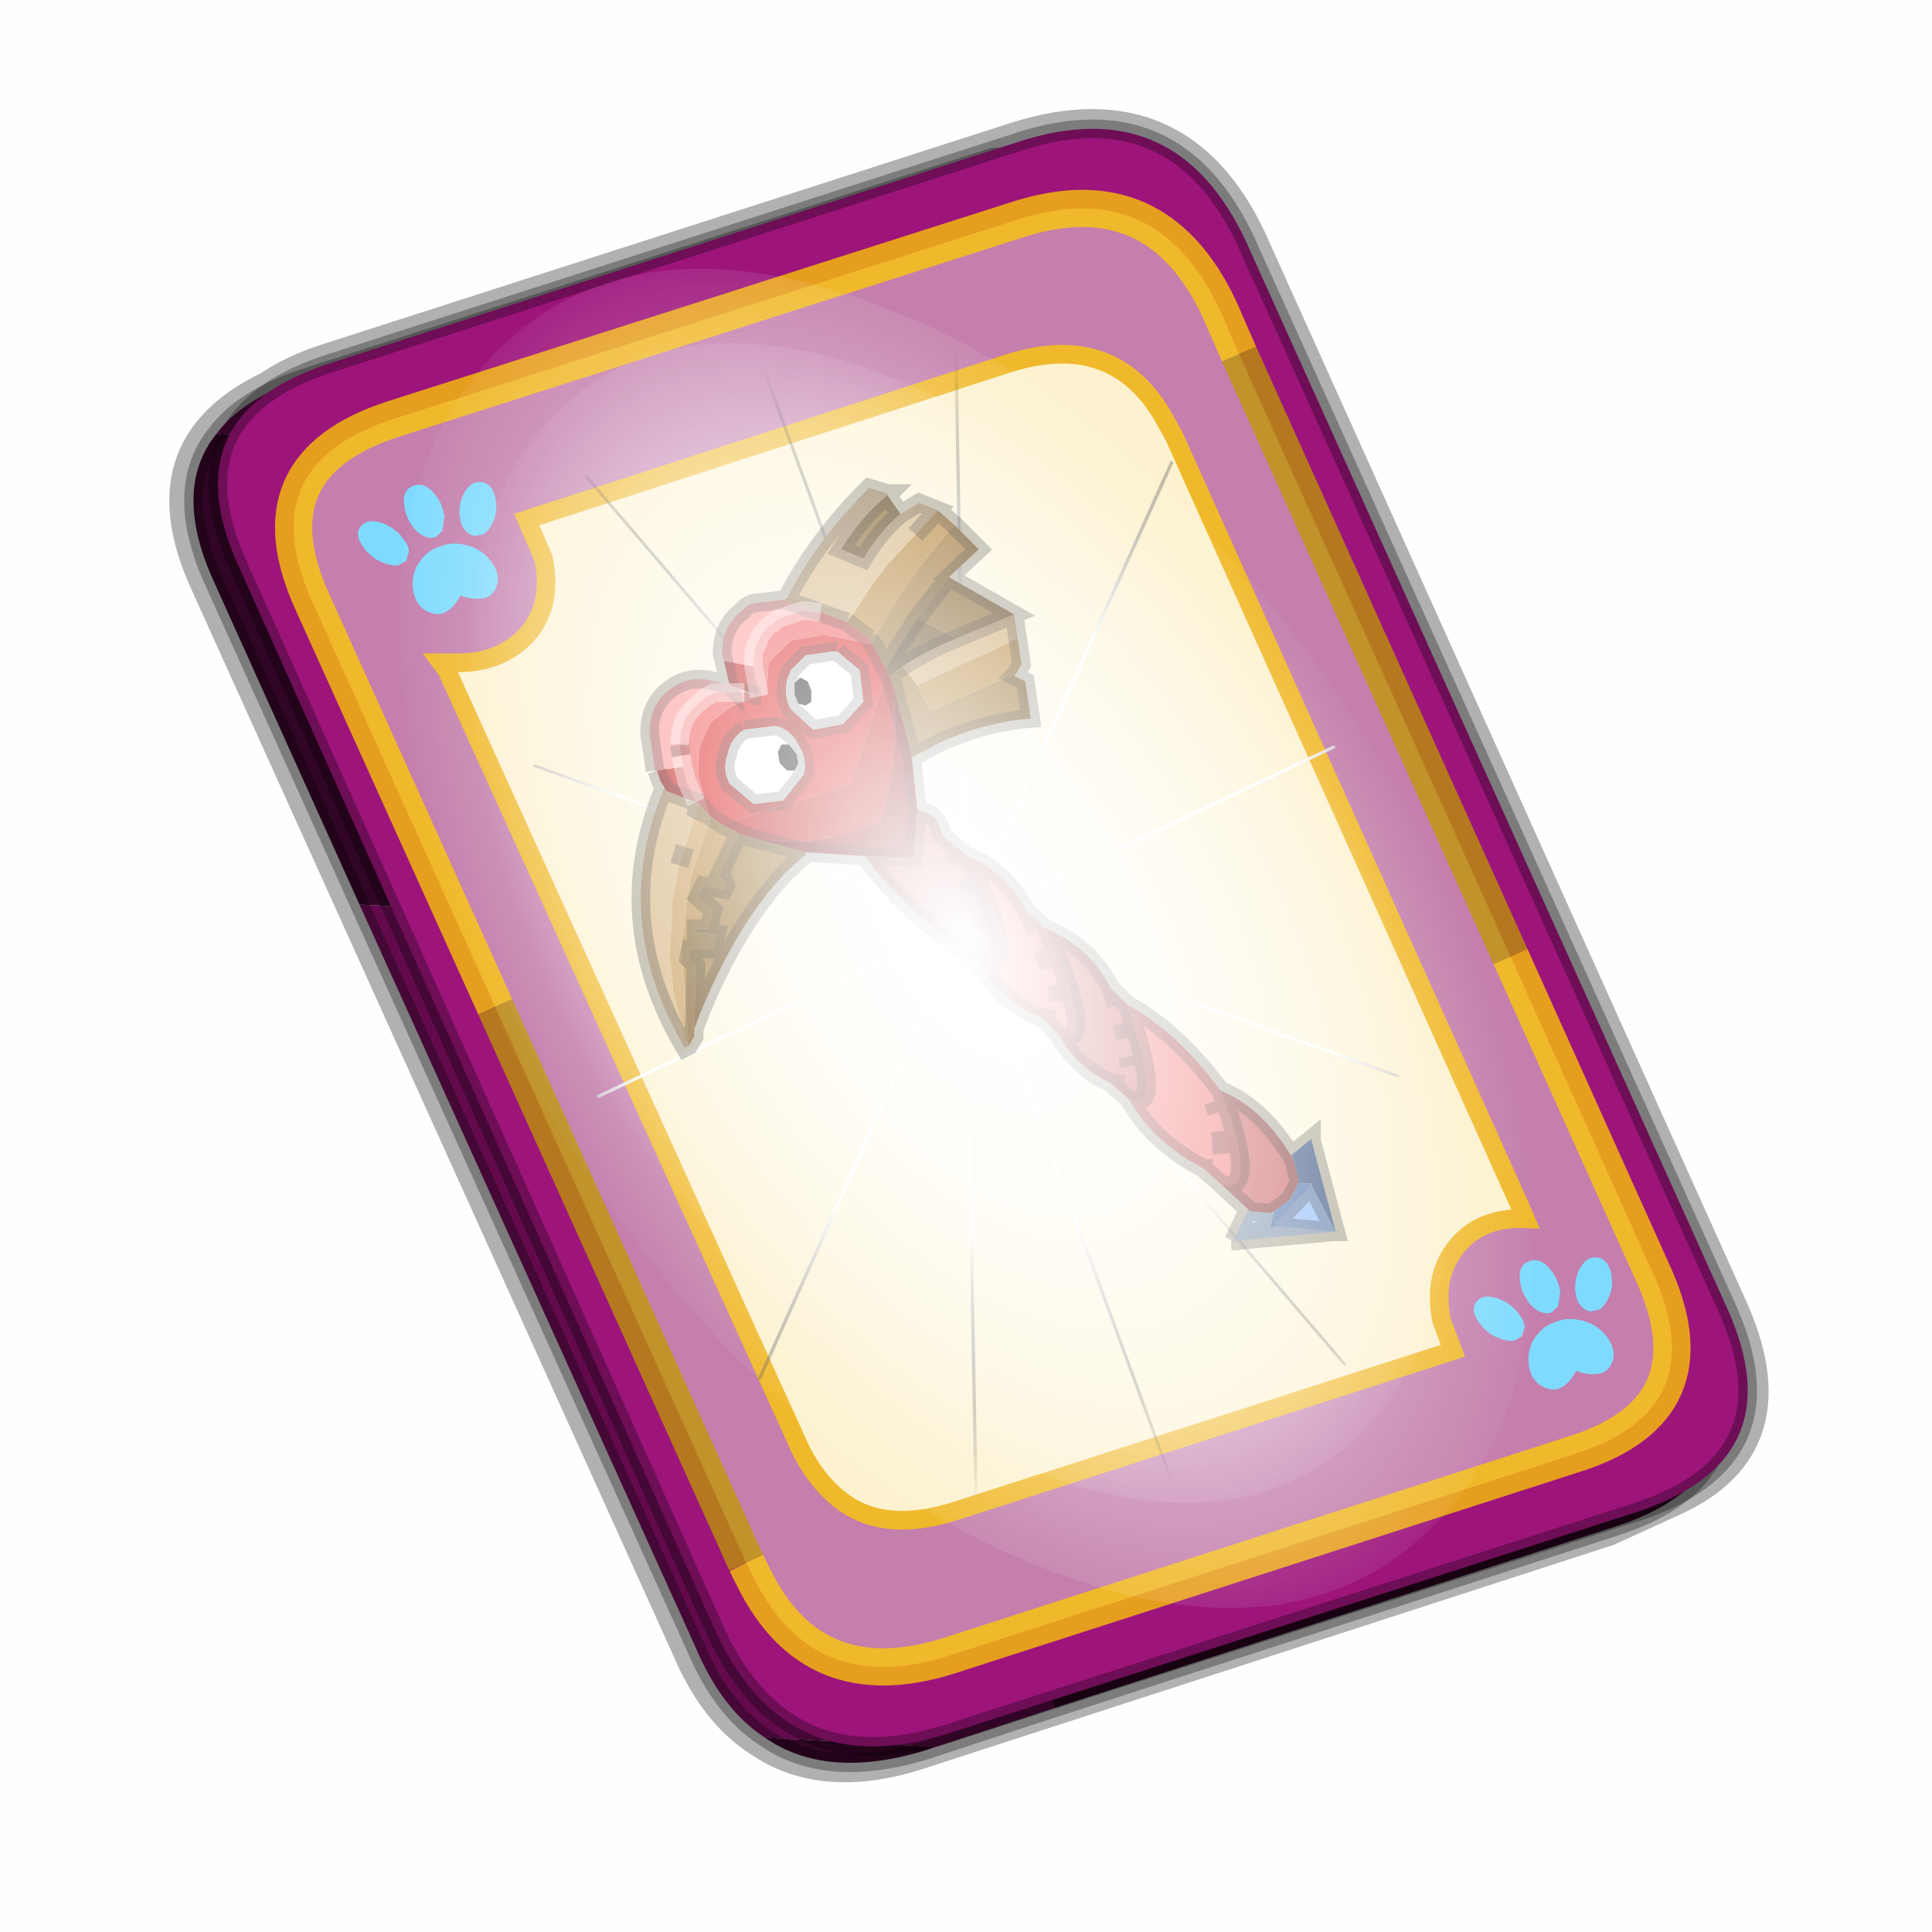<?xml version='1.0' encoding='UTF-8'?>
<svg xmlns:xlink="http://www.w3.org/1999/xlink" xmlns="http://www.w3.org/2000/svg" version="1.1" width="60px" height="60px" viewBox="0.0 0.0 60.0 60.0"><defs><g id="c1"><path fill="#000000" fill-opacity="0.004" d="M0.0 0.0 L60.0 0.0 60.0 60.0 0.0 60.0 0.0 0.0"/></g><g id="c2"><path fill="none" stroke="#000000" stroke-width="1.0" stroke-opacity="0.302" d="M22.3 0.35 Q26.6 -1.0 28.5 3.05 L41.4 31.7 Q43.1 35.4 39.9 36.85 L38.15 37.65 19.65 43.65 Q17.05 44.5 15.35 43.3 14.2 42.55 13.5 40.9 L0.55 12.25 Q-0.6 9.75 0.6 8.25 1.15 7.55 2.2 7.05 2.85 6.6 3.8 6.3 L22.3 0.35"/><path fill="#300525" stroke="none" d="M25.55 0.9 Q26.9 1.6 27.8 3.55 L40.7 32.15 Q42.6 36.3 38.3 37.65 L23.3 42.5 13.15 21.4 4.6 20.9 0.7 12.25 Q-0.45 9.75 0.75 8.25 L29.8 9.75 25.55 0.9 M20.1 43.55 L19.8 43.65 Q17.15 44.45 15.5 43.3 L20.1 43.55"/><path fill="#630a4c" stroke="none" d="M23.3 42.5 L20.1 43.55 15.5 43.3 Q14.35 42.55 13.65 40.9 L4.6 20.9 13.15 21.4 23.3 42.5 M0.75 8.25 Q1.45 7.3 3.1 6.75 L21.65 0.8 25.55 0.9 29.8 9.75 0.75 8.25"/><path fill="none" stroke="#000000" stroke-width="0.5" stroke-opacity="0.302" d="M25.55 0.9 Q26.9 1.6 27.8 3.55 L40.7 32.15 Q42.6 36.3 38.3 37.65 L23.3 42.5 20.1 43.55 19.8 43.65 Q17.15 44.45 15.5 43.3 14.35 42.55 13.65 40.9 L4.6 20.9 0.7 12.25 Q-0.45 9.75 0.75 8.25 1.45 7.3 3.1 6.75 L21.65 0.8 25.55 0.9"/><path fill="#9d147b" stroke="none" d="M14.2 40.5 L1.35 11.8 Q-0.5 7.75 3.8 6.35 L22.3 0.4 Q26.55 -1.0 28.45 3.1 L41.35 31.7 Q43.25 35.85 38.9 37.25 L20.4 43.2 Q16.1 44.55 14.2 40.5"/><path fill="none" stroke="#000000" stroke-width="0.5" stroke-opacity="0.302" d="M14.2 40.5 L1.35 11.8 Q-0.5 7.75 3.8 6.35 L22.3 0.4 Q26.55 -1.0 28.45 3.1 L41.35 31.7 Q43.25 35.85 38.9 37.25 L20.4 43.2 Q16.1 44.55 14.2 40.5"/><path fill="#fcf2cf" stroke="none" d="M9.15 13.6 Q9.8 12.8 9.55 11.6 L9.1 10.55 22.05 6.35 Q24.9 5.45 26.25 7.85 L26.5 8.3 35.8 29.0 35.95 29.35 Q34.75 29.3 34.1 30.1 33.45 30.9 33.7 32.1 L34.0 32.9 20.65 37.2 Q18.8 37.8 17.65 37.0 16.8 36.4 16.3 35.2 L6.95 14.6 6.8 14.4 7.1 14.4 Q8.4 14.45 9.15 13.6"/><path fill="#c47fad" stroke="none" d="M8.25 23.65 L3.35 12.8 Q1.65 9.1 5.5 7.85 L22.25 2.5 Q26.05 1.25 27.75 4.95 L28.25 6.1 35.55 22.3 39.35 30.75 Q41.1 34.5 37.2 35.7 L20.45 41.1 Q16.8 42.25 15.2 39.0 L15.0 38.6 8.25 23.65 M9.15 13.6 Q8.4 14.45 7.1 14.4 L6.8 14.4 6.95 14.6 16.3 35.2 Q16.8 36.4 17.65 37.0 18.8 37.8 20.65 37.2 L34.0 32.9 33.7 32.1 Q33.45 30.9 34.1 30.1 34.75 29.3 35.95 29.35 L35.8 29.0 26.5 8.3 26.25 7.85 Q24.9 5.45 22.05 6.35 L9.1 10.55 9.55 11.6 Q9.8 12.8 9.15 13.6"/><path fill="none" stroke="#ffcc00" stroke-width="1.0" stroke-opacity="0.749" d="M8.25 23.65 L3.35 12.8 Q1.65 9.1 5.5 7.85 L22.25 2.5 Q26.05 1.25 27.75 4.95 L28.25 6.1 M35.55 22.3 L39.35 30.75 Q41.1 34.5 37.2 35.7 L20.45 41.1 Q16.8 42.25 15.2 39.0 L15.0 38.6"/><path fill="none" stroke="#bf9900" stroke-width="1.0" stroke-opacity="0.749" d="M28.25 6.1 L35.55 22.3 M15.0 38.6 L8.25 23.65"/><path fill="none" stroke="#f0b92b" stroke-width="0.5" d="M9.15 13.6 Q9.8 12.8 9.55 11.6 L9.1 10.55 22.05 6.35 Q24.9 5.45 26.25 7.85 L26.5 8.3 35.8 29.0 35.95 29.35 Q34.75 29.3 34.1 30.1 33.45 30.9 33.7 32.1 L34.0 32.9 20.65 37.2 Q18.8 37.8 17.65 37.0 16.8 36.4 16.3 35.2 L6.95 14.6 6.8 14.4 7.1 14.4 Q8.4 14.45 9.15 13.6"/></g><g id="c3"><path fill="#7fdbfe" stroke="none" d="M10.75 4.9 Q10.75 4.6 10.9 4.35 11.25 3.45 11.95 2.75 13.3 1.5 14.35 2.1 15.4 2.7 14.95 4.45 14.7 5.4 14.1 6.15 L13.75 6.5 Q13.1 7.15 12.35 7.35 L11.4 7.2 Q10.95 6.9 10.75 6.4 10.5 5.75 10.75 4.9 M7.5 5.9 Q7.0 5.85 6.6 5.5 6.05 5.0 5.8 4.15 L5.7 3.6 Q5.55 2.65 5.8 1.7 6.25 0.0 7.5 0.0 L7.6 0.0 Q8.85 0.0 9.3 1.7 9.55 2.65 9.4 3.6 L9.3 4.15 8.5 5.5 7.6 5.9 7.5 5.9 M4.35 4.9 Q4.6 5.75 4.35 6.4 L3.7 7.2 2.75 7.35 Q2.0 7.15 1.35 6.5 L1.0 6.15 Q0.4 5.4 0.15 4.45 -0.3 2.7 0.75 2.1 1.8 1.5 3.15 2.75 3.85 3.45 4.2 4.35 L4.35 4.9 M5.5 13.7 Q4.45 13.9 3.65 12.95 2.75 12.0 3.2 10.25 3.7 8.5 5.25 7.6 6.4 6.9 7.55 7.0 8.75 6.9 9.9 7.6 11.45 8.5 11.95 10.25 12.35 12.0 11.5 12.95 10.7 13.9 9.65 13.7 8.55 13.5 7.55 12.6 6.55 13.5 5.5 13.7"/></g><g id="c4"><g><use transform="matrix(1.0,0.0,0.0,1.0,0.0,0.0)" xlink:href="#c3"/></g></g><radialGradient gradientUnits="userSpaceOnUse" r="819.2" cx="0" cy="0" spreadMethod="pad" gradientTransform="matrix(0.091,0.0,0.0,0.091,0.6,3.4)" id="gradient1"><stop offset="0.0" stop-color="#ffffff"/><stop offset="1.0" stop-color="#ffffff" stop-opacity="0.0"/></radialGradient><g id="c5"><path stroke="none" fill="url(#gradient1)" d="M36.65 -54.65 Q60.05 -42.0 69.75 -17.95 80.55 8.9 68.0 34.1 55.45 59.35 26.8 68.2 -1.8 77.05 -29.7 64.3 -57.6 51.6 -68.45 24.75 -79.3 -2.05 -66.75 -27.25 L-66.7 -27.3 Q-54.1 -52.5 -25.5 -61.4 3.1 -70.2 31.0 -57.5 L36.65 -54.65"/></g><g id="c6"><g><use transform="matrix(1.0,0.0,0.0,1.0,0.0,0.0)" xlink:href="#c5"/></g></g><radialGradient gradientUnits="userSpaceOnUse" r="819.2" cx="0" cy="0" spreadMethod="pad" gradientTransform="matrix(0.209,0.0,0.0,0.177,67.15,107.2)" id="gradient2"><stop offset="0.357" stop-color="#ffffff"/><stop offset="0.671" stop-opacity="0.0"/></radialGradient><g id="c7"><path fill="none" stroke-linejoin="round" stroke-linecap="round" stroke="url(#gradient2)" stroke-width="0.5" d="M136.55 165.8 L68.6 106.0 68.4 106.0 118.25 201.5 M68.2 105.7 L68.25 105.8 68.25 105.75 68.2 105.7 0.0 45.7 M68.25 105.8 L68.3 105.85 68.3 105.8 68.25 105.75 49.95 0.05 M0.05 97.7 L68.15 105.95 68.25 105.85 68.25 105.8 M68.3 105.85 L68.25 105.85 68.3 106.0 68.3 105.85 68.3 105.8 68.35 105.8 68.3 105.8 86.6 18.35 M50.0 193.2 L68.3 106.0 68.15 105.95 18.25 151.55 M68.4 106.0 L68.3 106.0 86.55 211.5 M68.4 106.0 L68.3 105.85 M68.6 106.0 L68.35 105.8 118.25 60.15 M136.6 114.25 L68.6 106.0 M68.2 105.7 L18.25 10.05"/></g><g id="c8"><g><use transform="matrix(1.0,0.0,0.0,1.0,0.0,0.0)" xlink:href="#c7"/></g></g><linearGradient gradientUnits="userSpaceOnUse" x1="-819.2" x2="819.2" spreadMethod="pad" gradientTransform="matrix(0.002,0.001,0,-0,21.55,18.9)" id="gradient3"><stop offset="0.0" stop-opacity="0.502"/><stop offset="1.0" stop-opacity="0.0"/></linearGradient><g id="c9"><path fill="#cc6464" stroke="none" d="M24.8 23.15 L24.95 23.6 24.8 23.15 25.25 23.6 Q26.25 26.55 25.3 26.15 L24.8 25.7 Q23.9 25.3 23.4 24.4 24.5 24.9 23.05 21.55 24.25 22.05 24.8 23.15 M25.15 25.75 L24.8 25.7 25.15 25.75 M27.75 25.9 Q28.85 26.35 29.65 27.65 L29.7 27.7 29.85 28.3 29.85 28.4 29.6 28.85 29.2 29.15 29.1 29.2 28.55 29.15 28.5 29.1 27.8 28.45 Q28.8 28.65 27.75 25.9 M25.1 24.1 L25.2 24.5 25.1 24.1 M25.25 25.0 L25.3 25.25 25.25 25.0 M19.6 18.35 Q20.2 18.5 20.25 19.0 L20.45 19.2 20.95 19.6 Q22.45 22.85 21.25 22.4 19.3 21.15 18.2 19.6 L19.5 19.65 19.6 18.35 M20.95 20.2 L21.05 20.6 20.95 20.2 M20.75 19.75 L20.45 19.2 20.75 19.75 M21.25 21.15 L21.3 21.6 21.25 21.15"/><path fill="#d1ab72" stroke="none" d="M22.2 13.1 L22.3 13.75 19.6 15.0 19.2 14.5 Q19.9 14.05 20.65 13.75 L22.2 13.1"/><path fill="#b6853a" stroke="none" d="M22.3 13.75 L22.4 14.45 22.25 14.7 22.2 14.75 22.2 14.7 19.95 15.7 19.6 15.0 22.3 13.75 M20.15 10.3 L20.6 10.7 Q19.2 12.25 18.4 13.85 L18.3 13.75 18.1 13.6 17.7 13.3 17.9 13.05 18.35 12.35 18.65 11.95 18.8 11.75 18.9 11.65 19.55 10.95 20.15 10.3 M14.05 18.55 L14.35 18.75 14.75 18.95 14.8 19.0 14.75 19.1 14.25 20.15 14.4 20.25 14.45 20.4 14.4 20.5 13.85 20.4 13.7 20.7 14.1 21.05 14.0 21.5 13.95 21.5 13.95 21.55 13.65 21.55 13.65 21.65 14.2 21.7 14.1 22.1 13.5 22.1 13.45 22.35 13.65 22.55 13.6 24.25 13.6 24.45 13.45 24.7 13.45 24.65 13.25 22.0 13.5 20.2 14.05 18.55 M22.25 14.7 L22.2 14.7 22.25 14.7"/><path fill="#d7b582" stroke="none" d="M19.15 10.4 L19.65 10.1 20.15 10.3 19.55 10.95 18.9 11.65 18.8 11.75 18.65 11.95 18.35 12.35 17.9 13.05 16.1 12.65 Q16.9 11.1 18.3 9.7 L18.8 9.85 18.8 9.9 Q18.1 10.45 17.55 11.35 L18.15 11.6 Q18.6 10.85 19.15 10.4 M13.65 18.15 L13.7 18.15 13.65 18.5 13.6 18.6 13.35 19.35 13.2 19.85 13.05 20.6 13.0 20.85 13.0 21.3 12.95 22.0 12.95 22.1 12.95 22.25 12.95 22.45 13.0 22.8 13.05 23.35 13.1 23.5 13.4 24.6 13.45 24.65 13.45 24.7 13.45 24.65 13.45 24.7 13.35 24.75 Q11.3 21.3 12.8 17.75 L12.85 17.85 13.65 18.15"/><path fill="#86622b" stroke="none" d="M20.45 12.1 L22.2 13.1 20.65 13.75 19.6 13.2 20.45 12.1 M18.8 9.9 L19.15 10.4 Q18.6 10.85 18.15 11.6 L17.55 11.35 Q18.1 10.45 18.8 9.9"/><path fill="#d0a96f" stroke="none" d="M17.9 13.05 L17.7 13.3 17.0 13.05 16.15 12.75 16.05 12.7 16.1 12.65 17.9 13.05"/><path fill="#9b7131" stroke="none" d="M22.2 14.75 L22.5 14.9 22.65 15.9 Q21.4 16.0 20.2 16.55 L19.45 16.95 19.45 16.9 18.95 15.0 18.9 14.9 18.85 14.75 19.2 14.5 19.6 15.0 19.95 15.7 22.2 14.7 22.2 14.75 M20.6 10.7 L21.25 11.35 20.45 12.1 19.6 13.2 18.95 14.2 18.8 14.45 18.75 14.55 18.5 14.1 18.45 13.95 18.4 13.9 18.3 13.75 18.4 13.85 Q19.2 12.25 20.6 10.7 M18.4 13.9 L18.4 13.85 18.4 13.9 M16.6 19.5 L16.6 19.55 16.1 20.0 Q14.75 21.4 13.75 23.85 L13.6 24.25 13.65 22.55 13.45 22.35 13.5 22.1 14.1 22.1 14.2 21.7 13.65 21.65 13.65 21.55 13.95 21.55 13.95 21.5 14.0 21.5 14.1 21.05 13.7 20.7 13.85 20.4 14.4 20.5 14.45 20.4 14.4 20.25 14.25 20.15 14.75 19.1 14.8 19.0 14.85 19.0 14.95 19.05 16.6 19.5 M14.85 19.0 L14.8 19.0 14.85 19.0"/><path fill="#ef4b4b" stroke="none" d="M17.7 13.3 L18.1 13.6 18.3 13.75 18.4 13.9 18.45 13.95 18.35 13.9 17.1 13.65 16.2 13.8 15.6 14.4 15.55 15.25 14.65 15.55 14.05 16.0 13.75 16.65 13.7 17.4 14.0 18.5 13.7 18.15 13.65 18.15 13.4 17.6 13.3 17.2 13.25 16.9 13.2 16.6 13.25 16.2 13.35 15.9 13.5 15.7 13.55 15.65 13.6 15.6 13.75 15.45 13.95 15.3 14.15 15.2 14.2 15.2 14.35 15.2 14.95 15.2 15.0 15.2 15.35 15.3 15.2 14.5 15.2 14.2 15.2 14.15 15.25 13.95 15.3 13.9 15.35 13.75 15.4 13.65 15.55 13.45 15.6 13.4 15.7 13.35 15.8 13.25 15.9 13.2 16.5 13.0 16.6 13.0 17.0 13.05 17.7 13.3 M18.4 13.9 L18.35 13.9 18.4 13.9 M15.35 15.3 L15.4 15.3 15.35 15.3"/><path fill="#da1212" stroke="none" d="M18.45 13.95 L18.5 14.1 18.75 14.55 18.8 14.6 17.8 17.65 14.35 18.75 14.05 18.55 14.0 18.5 13.7 17.4 13.75 16.65 14.05 16.0 14.65 15.55 15.55 15.25 15.6 14.4 16.2 13.8 17.1 13.65 18.35 13.9 18.45 13.95 M17.45 14.1 L17.3 14.1 16.6 14.2 16.2 14.6 16.1 14.85 Q16.0 15.3 16.2 15.65 L16.8 16.2 17.6 16.05 18.15 15.45 18.05 14.6 17.45 14.1 M14.95 16.2 Q14.6 16.4 14.5 16.85 14.35 17.25 14.55 17.65 L15.2 18.2 16.0 18.1 16.55 17.4 Q16.65 17.0 16.4 16.6 16.2 16.2 15.8 16.1 L14.95 16.2"/><path fill="#674b21" stroke="none" d="M20.65 13.75 Q19.9 14.05 19.2 14.5 L18.85 14.75 18.8 14.6 18.75 14.55 18.8 14.45 18.95 14.2 19.6 13.2 20.65 13.75 M18.8 14.45 L18.8 14.6 18.8 14.45"/><path fill="#ffffff" stroke="none" d="M17.45 14.1 L18.05 14.6 18.15 15.45 17.6 16.05 16.8 16.2 16.2 15.65 Q16.0 15.3 16.1 14.85 L16.2 14.6 16.6 14.2 17.3 14.1 17.45 14.1 M16.3 14.95 L16.3 15.25 16.4 15.5 16.6 15.55 16.75 15.45 16.75 15.15 16.65 14.9 16.45 14.8 16.3 14.95 M14.95 16.2 L15.8 16.1 Q16.2 16.2 16.4 16.6 16.65 17.0 16.55 17.4 L16.0 18.1 15.2 18.2 14.55 17.65 Q14.35 17.25 14.5 16.85 14.6 16.4 14.95 16.2 M16.15 16.6 L15.95 16.6 15.85 16.8 15.9 17.1 16.1 17.3 16.3 17.3 16.4 17.1 16.35 16.85 16.15 16.6"/><path fill="#bf1111" stroke="none" d="M14.35 18.75 L17.8 17.65 18.8 14.6 18.85 14.75 18.9 14.9 18.95 15.0 Q19.15 16.95 18.6 18.65 16.75 19.5 14.95 19.05 L14.85 19.0 14.8 19.0 14.75 18.95 14.35 18.75 M15.2 14.5 L15.35 15.3 14.55 15.0 14.4 14.35 15.2 14.5 M13.3 17.2 L13.4 17.6 13.65 18.15 12.85 17.85 12.8 17.75 12.7 17.6 12.6 17.3 13.25 17.2 13.3 17.2"/><path fill="#910d0d" stroke="none" d="M19.45 16.95 L19.6 18.35 19.5 19.65 18.2 19.6 16.65 19.5 16.6 19.5 14.95 19.05 Q16.75 19.5 18.6 18.65 19.15 16.95 18.95 15.0 L19.45 16.9 19.45 16.95"/><path fill="#fe9292" stroke="none" d="M14.4 14.35 L14.35 14.15 Q14.35 13.4 14.9 13.0 15.0 12.85 15.2 12.8 L16.05 12.7 16.15 12.75 17.0 13.05 16.6 13.0 16.5 13.0 15.9 13.2 15.8 13.25 15.7 13.35 15.6 13.4 15.55 13.45 15.4 13.65 15.35 13.75 15.3 13.9 15.25 13.95 15.2 14.15 15.2 14.2 15.2 14.5 14.4 14.35 M15.35 15.3 L15.0 15.2 14.95 15.2 14.35 15.2 14.2 15.2 14.15 15.2 13.95 15.3 13.75 15.45 13.6 15.6 13.55 15.65 13.5 15.7 13.35 15.9 13.25 16.2 13.2 16.6 13.25 16.9 13.3 17.2 13.25 17.2 12.6 17.3 12.55 17.3 12.4 16.3 Q12.4 15.55 12.9 15.15 13.45 14.7 14.15 14.9 L14.4 14.95 14.45 14.95 14.5 14.95 14.55 15.0 15.35 15.3"/><path fill="#f37878" stroke="none" d="M23.05 21.55 Q24.5 24.9 23.4 24.4 L22.95 23.95 Q21.75 23.45 21.25 22.4 22.45 22.85 20.95 19.6 21.9 19.95 22.55 21.1 L23.05 21.55 M25.25 23.6 Q26.55 24.3 27.75 25.9 28.8 28.65 27.8 28.45 L27.3 28.0 Q25.95 27.3 25.3 26.15 26.25 26.55 25.25 23.6 M15.35 15.3 L15.4 15.3 15.35 15.3 M12.55 17.3 L12.6 17.3 12.55 17.3 M22.95 22.1 L23.15 22.6 22.95 22.1 M23.3 24.0 L22.95 23.95 23.3 24.0 M23.35 23.05 L23.4 23.5 23.35 23.05 M27.55 28.0 L27.3 28.0 27.55 28.0 M27.55 26.2 L27.65 26.5 27.55 26.2 M27.75 27.0 L27.8 27.6 27.75 27.0 M22.8 21.65 L22.55 21.1 22.8 21.65"/><path fill="#f05151" stroke="none" d="M13.25 17.2 L13.3 17.2 13.25 17.2"/><path fill="#000000" stroke="none" d="M16.3 14.95 L16.45 14.8 16.65 14.9 16.75 15.15 16.75 15.45 16.6 15.55 16.4 15.5 16.3 15.25 16.3 14.95 M16.15 16.6 L16.35 16.85 16.4 17.1 16.3 17.3 16.1 17.3 15.9 17.1 15.85 16.8 15.95 16.6 16.15 16.6"/><path fill="#c89b59" stroke="none" d="M14.0 18.5 L14.05 18.55 13.5 20.2 13.25 22.0 13.45 24.65 13.4 24.6 13.1 23.5 13.05 23.35 13.0 22.8 12.95 22.45 12.95 22.25 12.95 22.1 12.95 22.0 13.0 21.3 13.0 20.85 13.05 20.6 13.2 19.85 13.35 19.35 13.6 18.6 13.65 18.5 13.7 18.15 14.0 18.5"/><path fill="#597ebf" stroke="none" d="M29.65 27.65 L30.2 27.2 30.2 27.25 30.85 29.7 30.2 28.45 30.2 28.4 30.15 28.4 29.85 28.4 29.85 28.3 29.7 27.7 29.65 27.65 M30.2 27.25 L30.2 28.4 30.2 27.25"/><path fill="#94bcf8" stroke="none" d="M30.85 29.7 L30.8 29.7 29.2 29.55 29.25 29.55 29.3 29.5 29.4 29.45 29.35 29.45 29.2 29.5 30.2 28.45 30.85 29.7"/><path fill="#bfd8fb" stroke="none" d="M30.8 29.7 L28.05 29.95 28.1 29.95 28.5 29.1 28.55 29.15 29.1 29.2 29.2 29.15 29.1 29.55 29.1 29.6 29.2 29.55 30.8 29.7 M28.05 29.95 L29.1 29.55 28.05 29.95"/><path fill="#75a9f7" stroke="none" d="M29.85 28.4 L30.15 28.4 30.2 28.45 29.2 29.5 29.2 29.55 29.2 29.5 29.15 29.55 29.2 29.55 29.25 29.55 29.2 29.55 29.15 29.55 29.2 29.5 29.35 29.45 29.25 29.55 29.2 29.55 29.15 29.6 29.1 29.6 29.1 29.55 29.15 29.55 29.2 29.55 29.15 29.55 29.1 29.55 29.2 29.15 29.6 28.85 29.85 28.4 M29.25 29.55 L29.3 29.5 29.25 29.55 29.2 29.55 29.25 29.55"/><path fill="none" stroke="#000000" stroke-width="0.5" stroke-opacity="0.302" d="M24.95 23.6 L24.8 23.15 Q24.25 22.05 23.05 21.55 24.5 24.9 23.4 24.4 23.9 25.3 24.8 25.7 L25.15 25.75 M24.8 23.15 L25.25 23.6 Q26.55 24.3 27.75 25.9 28.85 26.35 29.65 27.65 L30.2 27.2 30.2 27.25 30.85 29.7 30.8 29.7 28.05 29.95 28.1 29.95 28.5 29.1 27.8 28.45 27.3 28.0 Q25.95 27.3 25.3 26.15 L24.8 25.7 M25.3 25.25 L25.25 25.0 M25.2 24.5 L25.1 24.1 M22.2 13.1 L22.3 13.75 22.4 14.45 22.25 14.7 22.2 14.75 22.5 14.9 22.65 15.9 Q21.4 16.0 20.2 16.55 L19.45 16.95 19.6 18.35 Q20.2 18.5 20.25 19.0 L20.45 19.2 20.95 19.6 Q21.9 19.95 22.55 21.1 L23.05 21.55 M20.15 10.3 L20.6 10.7 21.25 11.35 20.45 12.1 22.2 13.1 20.65 13.75 Q19.9 14.05 19.2 14.5 L18.85 14.75 18.8 14.6 18.8 14.45 18.95 14.2 19.6 13.2 20.45 12.1 M19.15 10.4 L19.65 10.1 20.15 10.3 19.55 10.95 M17.7 13.3 L18.1 13.6 18.3 13.75 M18.8 9.85 L18.85 9.85 18.8 9.9 19.15 10.4 Q18.6 10.85 18.15 11.6 L17.55 11.35 Q18.1 10.45 18.8 9.9 L18.8 9.85 18.3 9.7 Q16.9 11.1 16.1 12.65 M18.4 13.85 L18.4 13.9 18.45 13.95 18.5 14.1 18.75 14.55 18.8 14.45 M18.35 13.9 L18.4 13.9 18.3 13.75 M14.0 18.5 L14.05 18.55 14.35 18.75 14.75 18.95 14.8 19.0 14.85 19.0 14.95 19.05 M18.8 14.6 L18.75 14.55 M17.45 14.1 L18.05 14.6 18.15 15.45 17.6 16.05 16.8 16.2 16.2 15.65 Q16.0 15.3 16.1 14.85 L16.2 14.6 16.6 14.2 17.3 14.1 17.45 14.1 M18.85 14.75 L18.9 14.9 18.95 15.0 19.45 16.9 19.45 16.95 M22.2 14.7 L22.25 14.7 M14.4 14.35 L14.35 14.15 Q14.35 13.4 14.9 13.0 15.0 12.85 15.2 12.8 L16.05 12.7 16.1 12.65 M16.05 12.7 L16.15 12.75 17.0 13.05 17.7 13.3 M15.35 15.3 L15.4 15.3 15.35 15.3 15.0 15.2 14.95 15.2 M13.2 16.6 L13.25 16.9 M13.65 18.15 L13.7 18.15 14.0 18.5 M12.55 17.3 L12.6 17.3 M12.55 17.3 L12.4 16.3 Q12.4 15.55 12.9 15.15 13.45 14.7 14.15 14.9 L14.4 14.95 M14.45 14.95 L14.5 14.95 14.55 15.0 14.4 14.35 M14.95 16.2 L15.8 16.1 Q16.2 16.2 16.4 16.6 16.65 17.0 16.55 17.4 L16.0 18.1 15.2 18.2 14.55 17.65 Q14.35 17.25 14.5 16.85 14.6 16.4 14.95 16.2 M18.2 19.6 L16.65 19.5 16.6 19.5 16.6 19.55 16.1 20.0 Q14.75 21.4 13.75 23.85 L13.6 24.25 13.6 24.45 13.45 24.7 13.35 24.75 Q11.3 21.3 12.8 17.75 L12.7 17.6 12.6 17.3 M14.8 19.0 L14.75 19.1 14.25 20.15 14.4 20.25 14.45 20.4 14.4 20.5 13.85 20.4 13.7 20.7 14.1 21.05 14.0 21.5 M13.95 21.5 L13.95 21.55 13.65 21.55 13.65 21.65 14.2 21.7 14.1 22.1 13.5 22.1 13.45 22.35 13.65 22.55 13.6 24.25 M14.8 19.0 L14.85 19.0 M16.6 19.5 L14.95 19.05 M13.7 18.15 L13.65 18.5 13.6 18.6 M13.35 19.35 L13.2 19.85 M13.4 24.6 L13.45 24.65 13.45 24.7 13.45 24.65 M12.8 17.75 L12.85 17.85 13.65 18.15 M21.05 20.6 L20.95 20.2 M19.6 18.35 L19.5 19.65 18.2 19.6 Q19.3 21.15 21.25 22.4 22.45 22.85 20.95 19.6 M23.4 23.5 L23.35 23.05 M22.95 23.95 L23.3 24.0 M23.15 22.6 L22.95 22.1 M23.4 24.4 L22.95 23.95 Q21.75 23.45 21.25 22.4 M21.3 21.6 L21.25 21.15 M20.45 19.2 L20.75 19.75 M22.55 21.1 L22.8 21.65 M27.8 27.6 L27.75 27.0 M27.65 26.5 L27.55 26.2 M27.3 28.0 L27.55 28.0 M29.2 29.15 L29.1 29.2 28.55 29.15 28.5 29.1 M29.65 27.65 L29.7 27.7 29.85 28.3 29.85 28.4 30.15 28.4 30.2 28.4 30.2 27.25 M30.2 28.4 L30.2 28.45 30.85 29.7 M30.2 28.45 L30.15 28.4 M30.2 28.45 L30.2 28.4 M29.2 29.55 L29.2 29.5 29.15 29.55 29.2 29.55 29.25 29.55 29.3 29.5 M29.2 29.5 L30.2 28.45 M29.2 29.55 L29.15 29.55 29.1 29.55 29.1 29.6 M29.4 29.45 L29.35 29.45 M29.25 29.55 L29.2 29.55 29.25 29.55 29.3 29.5 M29.2 29.55 L30.8 29.7 M29.15 29.6 L29.2 29.55 M29.2 29.15 L29.1 29.55 28.05 29.95 M29.85 28.4 L29.6 28.85 29.2 29.15 M27.8 28.45 Q28.8 28.65 27.75 25.9 M25.25 23.6 Q26.25 26.55 25.3 26.15"/><path fill="none" stroke="#ffffff" stroke-width="0.5" stroke-opacity="0.4" d="M17.0 13.05 L16.6 13.0 16.5 13.0 15.9 13.2 15.8 13.25 15.7 13.35 15.6 13.4 15.55 13.45 15.4 13.65 15.35 13.75 15.3 13.9 15.25 13.95 15.2 14.15 15.2 14.2 15.2 14.5 15.35 15.3 M14.95 15.2 L14.35 15.2 14.2 15.2 14.15 15.2 13.95 15.3 13.75 15.45 13.6 15.6 13.55 15.65 13.5 15.7 13.35 15.9 13.25 16.2 13.2 16.6 M13.25 16.9 L13.3 17.2 13.4 17.6 13.65 18.15"/><path stroke="none" fill="url(#gradient3)" d="M22.6 23.5 Q20.1 21.75 18.1 19.55 L19.5 19.7 19.55 18.2 23.9 22.05 22.6 23.5"/></g><g id="c10"><g><use transform="matrix(1.0,0.0,0.0,1.0,0.0,0.0)" xlink:href="#c2"/></g><g><use transform="matrix(0.239,-0.087,0.1,0.234,34.25,31.15)" xlink:href="#c4"/></g><g><use transform="matrix(0.239,-0.087,0.1,0.234,4.25,10.3)" xlink:href="#c4"/></g><g><use transform="matrix(0.141,-0.038,0.111,0.226,20.25,20.65)" filter="url(#filter7)" xlink:href="#c6"/></g><g><use transform="matrix(-0.155,0.051,0.084,0.147,22.6,2.3)" filter="url(#filter8)" xlink:href="#c8"/></g><g><use transform="matrix(1.0,0.0,0.0,1.0,0.0,0.0)" xlink:href="#c9"/></g><g><use transform="matrix(0.163,-0.044,0.129,0.261,20.35,20.95)" filter="url(#filter10)" xlink:href="#c6"/></g></g><filter id="filter7"><feColorMatrix in="SourceGraphic" type="matrix" values="0.0 0.0 0.0 0.0 0.797 0.0 0.0 0.0 0.0 0.598 0.0 0.0 0.0 0.0 0.199 0.0 0.0 0.0 1.0 0.0" result="cxform"/><feComposite operator="in" in2="SourceGraphic" result="color-xform"/></filter><filter id="filter8"><feColorMatrix in="SourceGraphic" type="matrix" values="0.0 0.0 0.0 0.0 0.996 0.0 0.0 0.0 0.0 0.996 0.0 0.0 0.0 0.0 0.996 0.0 0.0 0.0 1.0 0.0" result="cxform"/><feComposite operator="in" in2="SourceGraphic" result="color-xform"/></filter><filter id="filter10"><feColorMatrix in="SourceGraphic" type="matrix" values="1.0 0.0 0.0 0.0 0.0 0.0 1.0 0.0 0.0 0.0 0.0 0.0 1.0 0.0 0.0 0.0 0.0 0.0 0.23 0.0" result="cxform"/><feComposite operator="in" in2="SourceGraphic" result="color-xform"/></filter></defs><g><g><use transform="matrix(1.0,0.0,0.0,1.0,0.0,0.0)" xlink:href="#c1"/></g><g><use transform="matrix(1.155,0.0,0.0,1.155,5.85,3.95)" xlink:href="#c10"/></g></g></svg>